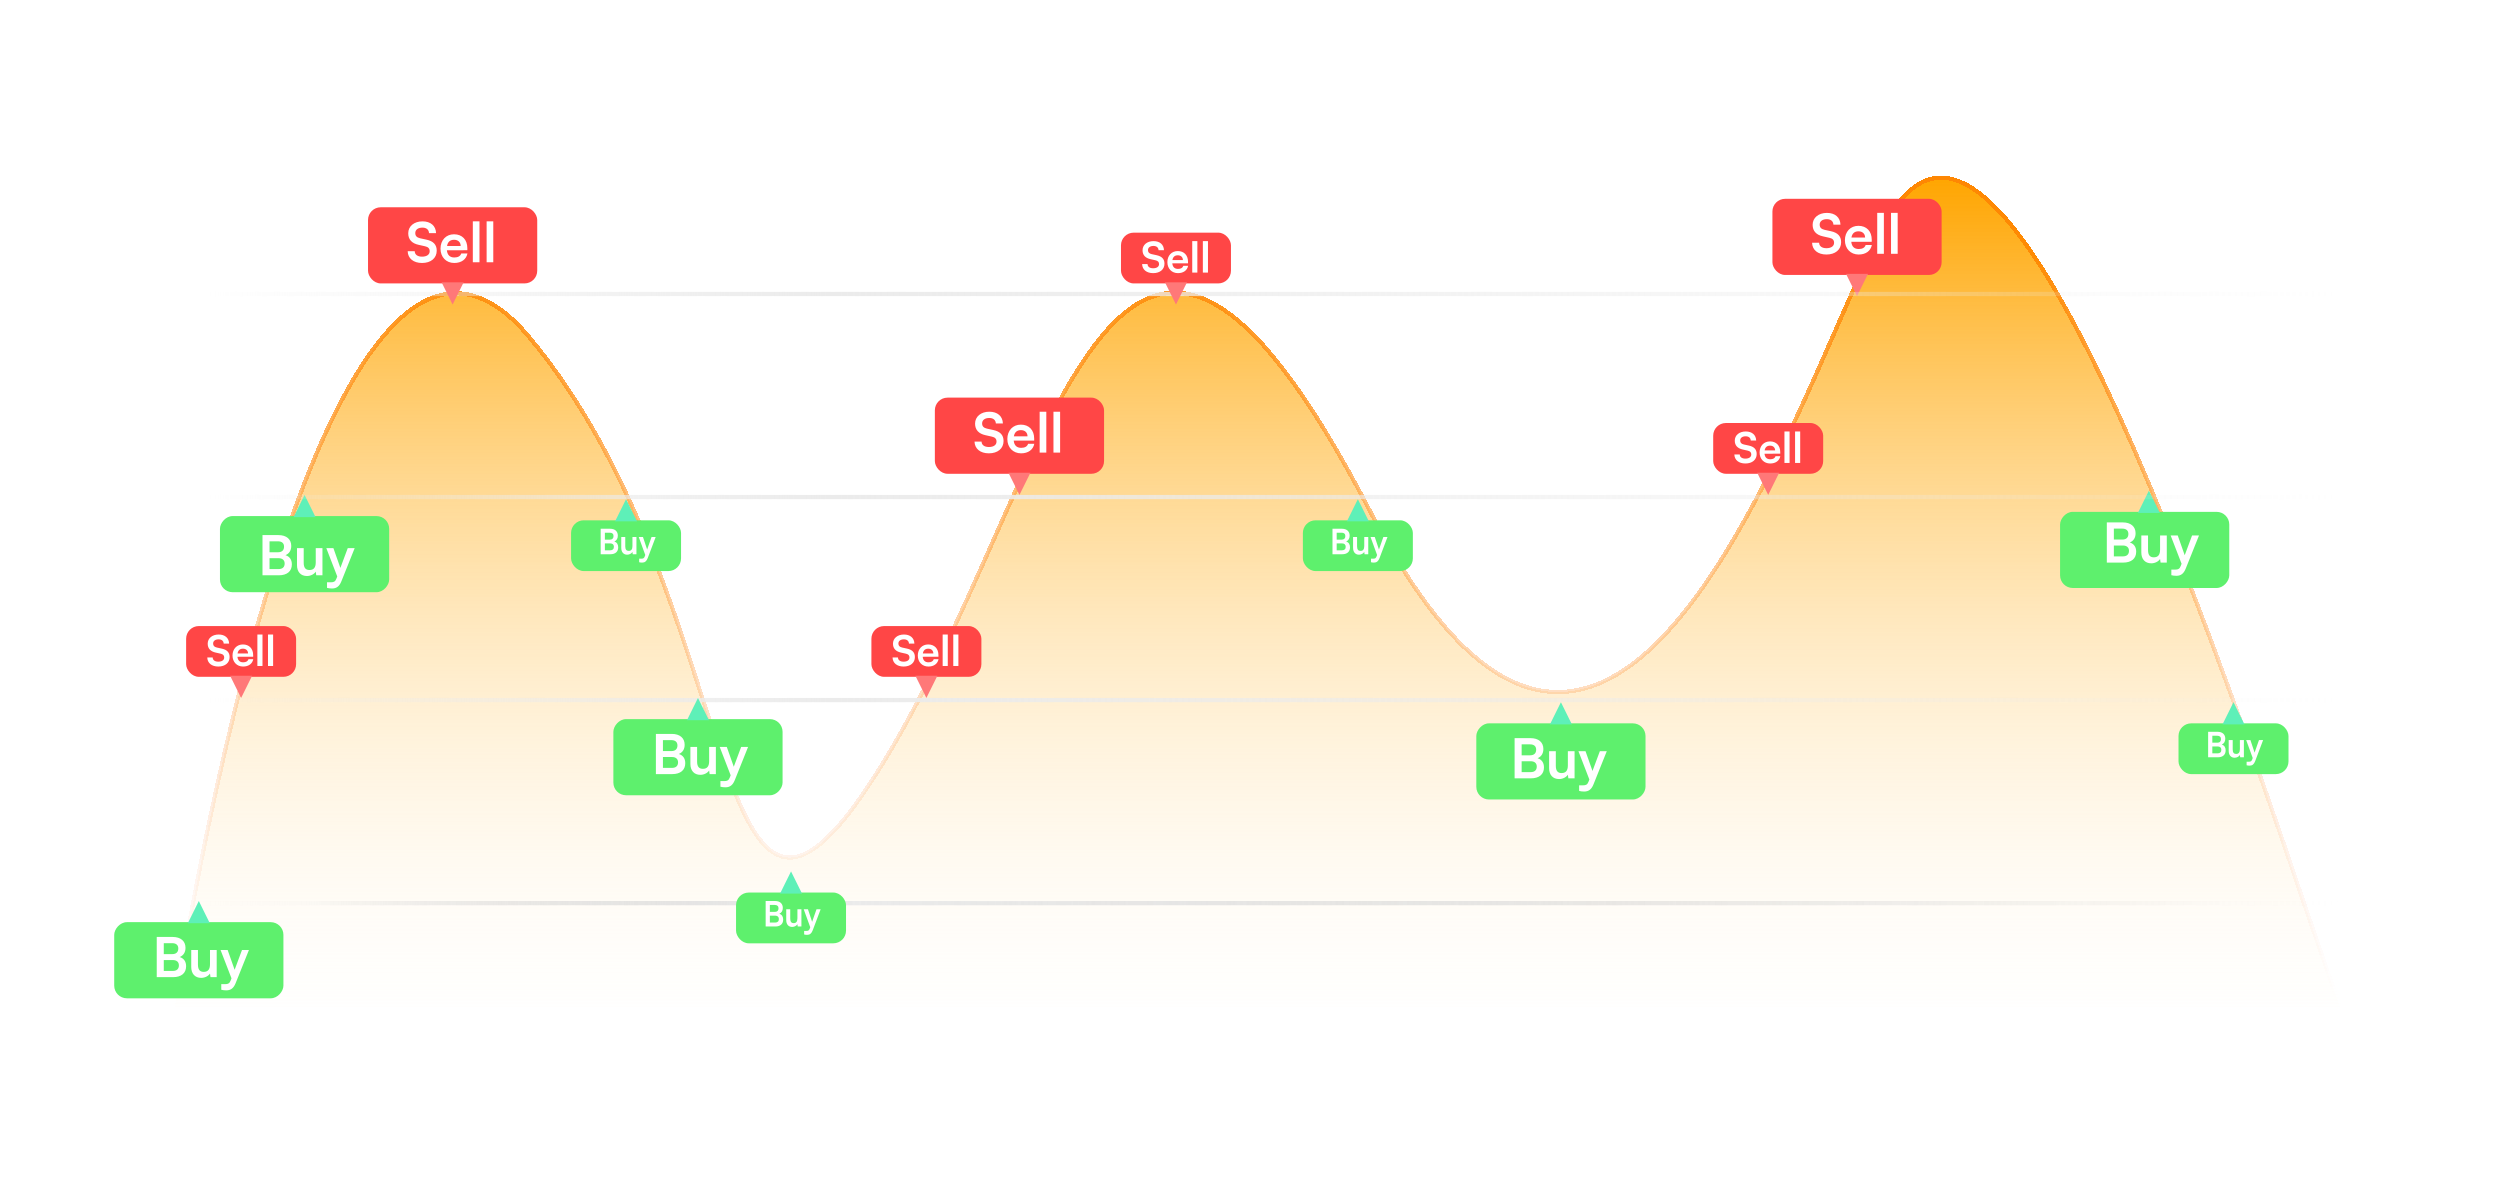 <svg width="591" height="281" viewBox="0 0 591 281" fill="none" xmlns="http://www.w3.org/2000/svg">
<g filter="url(#filter0_di_6054_21996)">
<path d="M125 82.575C83 32.575 50.167 177.742 39 256.575H558.5L544.5 216.075C496 72.075 466.5 25.575 448 52.075C429.5 78.575 385.5 242.576 324 124.076C262.5 5.576 249.5 118.076 208 184.576C166.5 251.076 177.5 145.075 125 82.575Z" fill="url(#paint0_linear_6054_21996)" shape-rendering="crispEdges"/>
<path d="M125 82.575C83 32.575 50.167 177.742 39 256.575H558.5L544.5 216.075C496 72.075 466.5 25.575 448 52.075C429.5 78.575 385.5 242.576 324 124.076C262.5 5.576 249.5 118.076 208 184.576C166.5 251.076 177.5 145.075 125 82.575Z" stroke="url(#paint1_linear_6054_21996)" shape-rendering="crispEdges"/>
<path d="M125 82.575C83 32.575 50.167 177.742 39 256.575H558.5L544.5 216.075C496 72.075 466.5 25.575 448 52.075C429.5 78.575 385.5 242.576 324 124.076C262.5 5.576 249.5 118.076 208 184.576C166.5 251.076 177.5 145.075 125 82.575Z" stroke="url(#paint2_linear_6054_21996)" stroke-opacity="0.2" shape-rendering="crispEdges"/>
</g>
<rect width="40" height="18" rx="3" transform="matrix(1 0 0 -1 27 236)" fill="#5EF06D"/>
<path d="M37.053 231V221.497H40.836C42.708 221.497 43.852 222.472 43.852 224.058C43.852 225.111 43.384 225.865 42.487 226.242C43.488 226.567 43.995 227.321 43.995 228.426C43.995 230.051 42.864 231 40.901 231H37.053ZM40.693 222.966H38.717V225.553H40.732C41.642 225.553 42.149 225.072 42.149 224.227C42.149 223.408 41.629 222.966 40.693 222.966ZM40.836 226.957H38.717V229.531H40.836C41.772 229.531 42.292 229.076 42.292 228.218C42.292 227.412 41.759 226.957 40.836 226.957ZM49.642 224.578H51.228V231H49.759L49.642 230.142C49.252 230.753 48.42 231.169 47.562 231.169C46.08 231.169 45.209 230.168 45.209 228.595V224.578H46.795V228.036C46.795 229.258 47.276 229.752 48.16 229.752C49.161 229.752 49.642 229.167 49.642 227.945V224.578ZM52.307 233.977V232.651H53.256C53.88 232.651 54.27 232.508 54.543 231.754L54.725 231.273L52.138 224.578H53.815L55.466 229.258L57.208 224.578H58.846L55.7 232.43C55.219 233.626 54.543 234.12 53.49 234.12C53.048 234.12 52.658 234.068 52.307 233.977Z" fill="white"/>
<path d="M47 213L49.598 218.25H44.402L47 213Z" fill="#5EF0B8"/>
<rect width="40" height="18" rx="3" transform="matrix(1 0 0 -1 52 140)" fill="#5EF06D"/>
<path d="M62.053 136V126.497H65.836C67.708 126.497 68.852 127.472 68.852 129.058C68.852 130.111 68.384 130.865 67.487 131.242C68.488 131.567 68.995 132.321 68.995 133.426C68.995 135.051 67.864 136 65.901 136H62.053ZM65.693 127.966H63.717V130.553H65.732C66.642 130.553 67.149 130.072 67.149 129.227C67.149 128.408 66.629 127.966 65.693 127.966ZM65.836 131.957H63.717V134.531H65.836C66.772 134.531 67.292 134.076 67.292 133.218C67.292 132.412 66.759 131.957 65.836 131.957ZM74.642 129.578H76.228V136H74.759L74.642 135.142C74.252 135.753 73.42 136.169 72.562 136.169C71.08 136.169 70.209 135.168 70.209 133.595V129.578H71.795V133.036C71.795 134.258 72.276 134.752 73.16 134.752C74.161 134.752 74.642 134.167 74.642 132.945V129.578ZM77.307 138.977V137.651H78.256C78.88 137.651 79.27 137.508 79.543 136.754L79.725 136.273L77.138 129.578H78.815L80.466 134.258L82.208 129.578H83.846L80.7 137.43C80.219 138.626 79.543 139.12 78.49 139.12C78.048 139.12 77.658 139.068 77.307 138.977Z" fill="white"/>
<path d="M72 117L74.598 122.25H69.402L72 117Z" fill="#5EF0B8"/>
<rect width="40" height="18" rx="3" transform="matrix(1 0 0 -1 487 139)" fill="#5EF06D"/>
<path d="M498.053 133V123.497H501.836C503.708 123.497 504.852 124.472 504.852 126.058C504.852 127.111 504.384 127.865 503.487 128.242C504.488 128.567 504.995 129.321 504.995 130.426C504.995 132.051 503.864 133 501.901 133H498.053ZM501.693 124.966H499.717V127.553H501.732C502.642 127.553 503.149 127.072 503.149 126.227C503.149 125.408 502.629 124.966 501.693 124.966ZM501.836 128.957H499.717V131.531H501.836C502.772 131.531 503.292 131.076 503.292 130.218C503.292 129.412 502.759 128.957 501.836 128.957ZM510.642 126.578H512.228V133H510.759L510.642 132.142C510.252 132.753 509.42 133.169 508.562 133.169C507.08 133.169 506.209 132.168 506.209 130.595V126.578H507.795V130.036C507.795 131.258 508.276 131.752 509.16 131.752C510.161 131.752 510.642 131.167 510.642 129.945V126.578ZM513.307 135.977V134.651H514.256C514.88 134.651 515.27 134.508 515.543 133.754L515.725 133.273L513.138 126.578H514.815L516.466 131.258L518.208 126.578H519.846L516.7 134.43C516.219 135.626 515.543 136.12 514.49 136.12C514.048 136.12 513.658 136.068 513.307 135.977Z" fill="white"/>
<path d="M508 116L510.598 121.25H505.402L508 116Z" fill="#5EF0B8"/>
<rect width="40" height="18" rx="3" transform="matrix(1 0 0 -1 349 189)" fill="#5EF06D"/>
<path d="M358.053 184V174.497H361.836C363.708 174.497 364.852 175.472 364.852 177.058C364.852 178.111 364.384 178.865 363.487 179.242C364.488 179.567 364.995 180.321 364.995 181.426C364.995 183.051 363.864 184 361.901 184H358.053ZM361.693 175.966H359.717V178.553H361.732C362.642 178.553 363.149 178.072 363.149 177.227C363.149 176.408 362.629 175.966 361.693 175.966ZM361.836 179.957H359.717V182.531H361.836C362.772 182.531 363.292 182.076 363.292 181.218C363.292 180.412 362.759 179.957 361.836 179.957ZM370.642 177.578H372.228V184H370.759L370.642 183.142C370.252 183.753 369.42 184.169 368.562 184.169C367.08 184.169 366.209 183.168 366.209 181.595V177.578H367.795V181.036C367.795 182.258 368.276 182.752 369.16 182.752C370.161 182.752 370.642 182.167 370.642 180.945V177.578ZM373.307 186.977V185.651H374.256C374.88 185.651 375.27 185.508 375.543 184.754L375.725 184.273L373.138 177.578H374.815L376.466 182.258L378.208 177.578H379.846L376.7 185.43C376.219 186.626 375.543 187.12 374.49 187.12C374.048 187.12 373.658 187.068 373.307 186.977Z" fill="white"/>
<path d="M369 166L371.598 171.25H366.402L369 166Z" fill="#5EF0B8"/>
<rect x="135" y="123" width="26" height="12" rx="3" fill="#5EF06D"/>
<path d="M142 131.023V125H144.257C145.373 125 146.056 125.618 146.056 126.623C146.056 127.29 145.777 127.768 145.242 128.007C145.839 128.213 146.141 128.691 146.141 129.391C146.141 130.421 145.466 131.023 144.295 131.023H142ZM144.171 125.931H142.993V127.571H144.195C144.737 127.571 145.04 127.266 145.04 126.73C145.04 126.211 144.73 125.931 144.171 125.931ZM144.257 128.46H142.993V130.092H144.257C144.815 130.092 145.125 129.803 145.125 129.26C145.125 128.749 144.807 128.46 144.257 128.46Z" fill="white"/>
<path d="M149.51 126.953H150.456V131.023H149.579L149.51 130.479C149.277 130.866 148.781 131.13 148.269 131.13C147.385 131.13 146.865 130.495 146.865 129.498V126.953H147.811V129.144C147.811 129.919 148.098 130.232 148.625 130.232C149.223 130.232 149.51 129.861 149.51 129.087V126.953Z" fill="white"/>
<path d="M151.099 132.909V132.069H151.665C152.038 132.069 152.27 131.978 152.433 131.501L152.542 131.196L150.999 126.953H151.999L152.984 129.919L154.023 126.953H155L153.123 131.929C152.836 132.687 152.433 133 151.805 133C151.541 133 151.309 132.967 151.099 132.909Z" fill="white"/>
<path d="M148 118L150.598 123.25H145.402L148 118Z" fill="#5EF0B8"/>
<rect x="308" y="123" width="26" height="12" rx="3" fill="#5EF06D"/>
<path d="M315 131.023V125H317.257C318.373 125 319.056 125.618 319.056 126.623C319.056 127.29 318.777 127.768 318.242 128.007C318.839 128.213 319.141 128.691 319.141 129.391C319.141 130.421 318.466 131.023 317.295 131.023H315ZM317.171 125.931H315.993V127.571H317.195C317.737 127.571 318.04 127.266 318.04 126.73C318.04 126.211 317.73 125.931 317.171 125.931ZM317.257 128.46H315.993V130.092H317.257C317.815 130.092 318.125 129.803 318.125 129.26C318.125 128.749 317.807 128.46 317.257 128.46Z" fill="white"/>
<path d="M322.51 126.953H323.456V131.023H322.579L322.51 130.479C322.277 130.866 321.781 131.13 321.269 131.13C320.385 131.13 319.865 130.495 319.865 129.498V126.953H320.811V129.144C320.811 129.919 321.098 130.232 321.625 130.232C322.223 130.232 322.51 129.861 322.51 129.087V126.953Z" fill="white"/>
<path d="M324.099 132.909V132.069H324.665C325.038 132.069 325.27 131.978 325.433 131.501L325.542 131.196L323.999 126.953H324.999L325.984 129.919L327.023 126.953H328L326.123 131.929C325.836 132.687 325.433 133 324.805 133C324.541 133 324.309 132.967 324.099 132.909Z" fill="white"/>
<path d="M321 118L323.598 123.25H318.402L321 118Z" fill="#5EF0B8"/>
<rect x="515" y="171" width="26" height="12" rx="3" fill="#5EF06D"/>
<path d="M522 179.023V173H524.257C525.373 173 526.056 173.618 526.056 174.623C526.056 175.29 525.777 175.768 525.242 176.007C525.839 176.213 526.141 176.691 526.141 177.391C526.141 178.421 525.466 179.023 524.295 179.023H522ZM524.171 173.931H522.993V175.571H524.195C524.737 175.571 525.04 175.266 525.04 174.73C525.04 174.211 524.73 173.931 524.171 173.931ZM524.257 176.46H522.993V178.092H524.257C524.815 178.092 525.125 177.803 525.125 177.26C525.125 176.749 524.807 176.46 524.257 176.46Z" fill="white"/>
<path d="M529.51 174.953H530.456V179.023H529.579L529.51 178.479C529.277 178.866 528.781 179.13 528.269 179.13C527.385 179.13 526.865 178.495 526.865 177.498V174.953H527.811V177.144C527.811 177.919 528.098 178.232 528.625 178.232C529.223 178.232 529.51 177.861 529.51 177.087V174.953Z" fill="white"/>
<path d="M531.099 180.909V180.069H531.665C532.038 180.069 532.27 179.978 532.433 179.501L532.542 179.196L530.999 174.953H531.999L532.984 177.919L534.023 174.953H535L533.123 179.929C532.836 180.687 532.433 181 531.805 181C531.541 181 531.309 180.967 531.099 180.909Z" fill="white"/>
<path d="M528 166L530.598 171.25H525.402L528 166Z" fill="#5EF0B8"/>
<rect x="206" y="148" width="26" height="12" rx="3" fill="#FF4646"/>
<path d="M211.1 152.17C211.1 150.89 212.16 150 213.7 150C215.18 150 216.12 150.82 216.16 152.14H214.88C214.85 151.51 214.4 151.14 213.68 151.14C212.89 151.14 212.38 151.52 212.38 152.13C212.38 152.65 212.66 152.94 213.27 153.08L214.42 153.33C215.67 153.6 216.28 154.24 216.28 155.33C216.28 156.69 215.22 157.57 213.61 157.57C212.05 157.57 211.03 156.74 211 155.43H212.28C212.29 156.05 212.79 156.42 213.61 156.42C214.46 156.42 215 156.05 215 155.44C215 154.95 214.75 154.66 214.15 154.53L212.99 154.27C211.75 154 211.1 153.29 211.1 152.17Z" fill="white"/>
<path d="M219.468 157.57C217.998 157.57 216.968 156.5 216.968 154.97C216.968 153.42 217.978 152.35 219.428 152.35C220.908 152.35 221.848 153.34 221.848 154.88V155.25L218.128 155.26C218.218 156.13 218.678 156.57 219.488 156.57C220.158 156.57 220.598 156.31 220.738 155.84H221.868C221.658 156.92 220.758 157.57 219.468 157.57ZM219.438 153.35C218.718 153.35 218.278 153.74 218.158 154.48H220.638C220.638 153.8 220.168 153.35 219.438 153.35Z" fill="white"/>
<path d="M224.054 157.44H222.844V150H224.054V157.44Z" fill="white"/>
<path d="M226.564 157.44H225.354V150H226.564V157.44Z" fill="white"/>
<path d="M219 165L221.598 159.75H216.402L219 165Z" fill="#FF7878"/>
<rect x="405" y="100" width="26" height="12" rx="3" fill="#FF4646"/>
<path d="M410.1 104.17C410.1 102.89 411.16 102 412.7 102C414.18 102 415.12 102.82 415.16 104.14H413.88C413.85 103.51 413.4 103.14 412.68 103.14C411.89 103.14 411.38 103.52 411.38 104.13C411.38 104.65 411.66 104.94 412.27 105.08L413.42 105.33C414.67 105.6 415.28 106.24 415.28 107.33C415.28 108.69 414.22 109.57 412.61 109.57C411.05 109.57 410.03 108.74 410 107.43H411.28C411.29 108.05 411.79 108.42 412.61 108.42C413.46 108.42 414 108.05 414 107.44C414 106.95 413.75 106.66 413.15 106.53L411.99 106.27C410.75 106 410.1 105.29 410.1 104.17Z" fill="white"/>
<path d="M418.468 109.57C416.998 109.57 415.968 108.5 415.968 106.97C415.968 105.42 416.978 104.35 418.428 104.35C419.908 104.35 420.848 105.34 420.848 106.88V107.25L417.128 107.26C417.218 108.13 417.678 108.57 418.488 108.57C419.158 108.57 419.598 108.31 419.738 107.84H420.868C420.658 108.92 419.758 109.57 418.468 109.57ZM418.438 105.35C417.718 105.35 417.278 105.74 417.158 106.48H419.638C419.638 105.8 419.168 105.35 418.438 105.35Z" fill="white"/>
<path d="M423.054 109.44H421.844V102H423.054V109.44Z" fill="white"/>
<path d="M425.564 109.44H424.354V102H425.564V109.44Z" fill="white"/>
<path d="M418 117L420.598 111.75H415.402L418 117Z" fill="#FF7878"/>
<rect x="44" y="148" width="26" height="12" rx="3" fill="#FF4646"/>
<path d="M49.1 152.17C49.1 150.89 50.16 150 51.7 150C53.18 150 54.12 150.82 54.16 152.14H52.88C52.85 151.51 52.4 151.14 51.68 151.14C50.89 151.14 50.38 151.52 50.38 152.13C50.38 152.65 50.66 152.94 51.27 153.08L52.42 153.33C53.67 153.6 54.28 154.24 54.28 155.33C54.28 156.69 53.22 157.57 51.61 157.57C50.05 157.57 49.03 156.74 49 155.43H50.28C50.29 156.05 50.79 156.42 51.61 156.42C52.46 156.42 53 156.05 53 155.44C53 154.95 52.75 154.66 52.15 154.53L50.99 154.27C49.75 154 49.1 153.29 49.1 152.17Z" fill="white"/>
<path d="M57.468 157.57C55.998 157.57 54.968 156.5 54.968 154.97C54.968 153.42 55.978 152.35 57.428 152.35C58.908 152.35 59.848 153.34 59.848 154.88V155.25L56.128 155.26C56.218 156.13 56.678 156.57 57.488 156.57C58.158 156.57 58.598 156.31 58.738 155.84H59.868C59.658 156.92 58.758 157.57 57.468 157.57ZM57.438 153.35C56.718 153.35 56.278 153.74 56.158 154.48H58.638C58.638 153.8 58.168 153.35 57.438 153.35Z" fill="white"/>
<path d="M62.054 157.44H60.844V150H62.054V157.44Z" fill="white"/>
<path d="M64.564 157.44H63.354V150H64.564V157.44Z" fill="white"/>
<path d="M57 165L59.598 159.75H54.402L57 165Z" fill="#FF7878"/>
<rect x="221" y="94" width="40" height="18" rx="3" fill="#FF4646"/>
<path d="M230.507 100.149C230.507 98.485 231.885 97.328 233.887 97.328C235.811 97.328 237.033 98.394 237.085 100.11H235.421C235.382 99.291 234.797 98.81 233.861 98.81C232.834 98.81 232.171 99.304 232.171 100.097C232.171 100.773 232.535 101.15 233.328 101.332L234.823 101.657C236.448 102.008 237.241 102.84 237.241 104.257C237.241 106.025 235.863 107.169 233.77 107.169C231.742 107.169 230.416 106.09 230.377 104.387H232.041C232.054 105.193 232.704 105.674 233.77 105.674C234.875 105.674 235.577 105.193 235.577 104.4C235.577 103.763 235.252 103.386 234.472 103.217L232.964 102.879C231.352 102.528 230.507 101.605 230.507 100.149ZM241.385 107.169C239.474 107.169 238.135 105.778 238.135 103.789C238.135 101.774 239.448 100.383 241.333 100.383C243.257 100.383 244.479 101.67 244.479 103.672V104.153L239.643 104.166C239.76 105.297 240.358 105.869 241.411 105.869C242.282 105.869 242.854 105.531 243.036 104.92H244.505C244.232 106.324 243.062 107.169 241.385 107.169ZM241.346 101.683C240.41 101.683 239.838 102.19 239.682 103.152H242.906C242.906 102.268 242.295 101.683 241.346 101.683ZM247.348 107H245.775V97.328H247.348V107ZM250.61 107H249.037V97.328H250.61V107Z" fill="white"/>
<path d="M241 117L243.598 111.75H238.402L241 117Z" fill="#FF7878"/>
<rect x="419" y="47" width="40" height="18" rx="3" fill="#FF4646"/>
<path d="M428.507 53.149C428.507 51.485 429.885 50.328 431.887 50.328C433.811 50.328 435.033 51.394 435.085 53.11H433.421C433.382 52.291 432.797 51.81 431.861 51.81C430.834 51.81 430.171 52.304 430.171 53.097C430.171 53.773 430.535 54.15 431.328 54.332L432.823 54.657C434.448 55.008 435.241 55.84 435.241 57.257C435.241 59.025 433.863 60.169 431.77 60.169C429.742 60.169 428.416 59.09 428.377 57.387H430.041C430.054 58.193 430.704 58.674 431.77 58.674C432.875 58.674 433.577 58.193 433.577 57.4C433.577 56.763 433.252 56.386 432.472 56.217L430.964 55.879C429.352 55.528 428.507 54.605 428.507 53.149ZM439.385 60.169C437.474 60.169 436.135 58.778 436.135 56.789C436.135 54.774 437.448 53.383 439.333 53.383C441.257 53.383 442.479 54.67 442.479 56.672V57.153L437.643 57.166C437.76 58.297 438.358 58.869 439.411 58.869C440.282 58.869 440.854 58.531 441.036 57.92H442.505C442.232 59.324 441.062 60.169 439.385 60.169ZM439.346 54.683C438.41 54.683 437.838 55.19 437.682 56.152H440.906C440.906 55.268 440.295 54.683 439.346 54.683ZM445.348 60H443.775V50.328H445.348V60ZM448.61 60H447.037V50.328H448.61V60Z" fill="white"/>
<path d="M439 70L441.598 64.75H436.402L439 70Z" fill="#FF7878"/>
<line x1="31" y1="69.5" x2="559" y2="69.5" stroke="url(#paint3_linear_6054_21996)"/>
<line x1="31" y1="117.5" x2="559" y2="117.5" stroke="url(#paint4_linear_6054_21996)"/>
<line x1="31" y1="165.5" x2="559" y2="165.5" stroke="url(#paint5_linear_6054_21996)"/>
<line x1="31" y1="213.5" x2="559" y2="213.5" stroke="url(#paint6_linear_6054_21996)"/>
<line x1="31" y1="213.5" x2="559" y2="213.5" stroke="url(#paint7_linear_6054_21996)" stroke-opacity="0.2"/>
<rect width="40" height="18" rx="3" transform="matrix(1 0 0 -1 145 188)" fill="#5EF06D"/>
<path d="M155.053 183V173.497H158.836C160.708 173.497 161.852 174.472 161.852 176.058C161.852 177.111 161.384 177.865 160.487 178.242C161.488 178.567 161.995 179.321 161.995 180.426C161.995 182.051 160.864 183 158.901 183H155.053ZM158.693 174.966H156.717V177.553H158.732C159.642 177.553 160.149 177.072 160.149 176.227C160.149 175.408 159.629 174.966 158.693 174.966ZM158.836 178.957H156.717V181.531H158.836C159.772 181.531 160.292 181.076 160.292 180.218C160.292 179.412 159.759 178.957 158.836 178.957ZM167.642 176.578H169.228V183H167.759L167.642 182.142C167.252 182.753 166.42 183.169 165.562 183.169C164.08 183.169 163.209 182.168 163.209 180.595V176.578H164.795V180.036C164.795 181.258 165.276 181.752 166.16 181.752C167.161 181.752 167.642 181.167 167.642 179.945V176.578ZM170.307 185.977V184.651H171.256C171.88 184.651 172.27 184.508 172.543 183.754L172.725 183.273L170.138 176.578H171.815L173.466 181.258L175.208 176.578H176.846L173.7 184.43C173.219 185.626 172.543 186.12 171.49 186.12C171.048 186.12 170.658 186.068 170.307 185.977Z" fill="white"/>
<path d="M165 165L167.598 170.25H162.402L165 165Z" fill="#5EF0B8"/>
<rect x="87" y="49" width="40" height="18" rx="3" fill="#FF4646"/>
<path d="M96.507 55.149C96.507 53.485 97.885 52.328 99.887 52.328C101.811 52.328 103.033 53.394 103.085 55.11H101.421C101.382 54.291 100.797 53.81 99.861 53.81C98.834 53.81 98.171 54.304 98.171 55.097C98.171 55.773 98.535 56.15 99.328 56.332L100.823 56.657C102.448 57.008 103.241 57.84 103.241 59.257C103.241 61.025 101.863 62.169 99.77 62.169C97.742 62.169 96.416 61.09 96.377 59.387H98.041C98.054 60.193 98.704 60.674 99.77 60.674C100.875 60.674 101.577 60.193 101.577 59.4C101.577 58.763 101.252 58.386 100.472 58.217L98.964 57.879C97.352 57.528 96.507 56.605 96.507 55.149ZM107.385 62.169C105.474 62.169 104.135 60.778 104.135 58.789C104.135 56.774 105.448 55.383 107.333 55.383C109.257 55.383 110.479 56.67 110.479 58.672V59.153L105.643 59.166C105.76 60.297 106.358 60.869 107.411 60.869C108.282 60.869 108.854 60.531 109.036 59.92H110.505C110.232 61.324 109.062 62.169 107.385 62.169ZM107.346 56.683C106.41 56.683 105.838 57.19 105.682 58.152H108.906C108.906 57.268 108.295 56.683 107.346 56.683ZM113.348 62H111.775V52.328H113.348V62ZM116.61 62H115.037V52.328H116.61V62Z" fill="white"/>
<path d="M107 72L109.598 66.75H104.402L107 72Z" fill="#FF7878"/>
<rect x="265" y="55" width="26" height="12" rx="3" fill="#FF4646"/>
<path d="M270.1 59.17C270.1 57.89 271.16 57 272.7 57C274.18 57 275.12 57.82 275.16 59.14H273.88C273.85 58.51 273.4 58.14 272.68 58.14C271.89 58.14 271.38 58.52 271.38 59.13C271.38 59.65 271.66 59.94 272.27 60.08L273.42 60.33C274.67 60.6 275.28 61.24 275.28 62.33C275.28 63.69 274.22 64.57 272.61 64.57C271.05 64.57 270.03 63.74 270 62.43H271.28C271.29 63.05 271.79 63.42 272.61 63.42C273.46 63.42 274 63.05 274 62.44C274 61.95 273.75 61.66 273.15 61.53L271.99 61.27C270.75 61 270.1 60.29 270.1 59.17Z" fill="white"/>
<path d="M278.468 64.57C276.998 64.57 275.968 63.5 275.968 61.97C275.968 60.42 276.978 59.35 278.428 59.35C279.908 59.35 280.848 60.34 280.848 61.88V62.25L277.128 62.26C277.218 63.13 277.678 63.57 278.488 63.57C279.158 63.57 279.598 63.31 279.738 62.84H280.868C280.658 63.92 279.758 64.57 278.468 64.57ZM278.438 60.35C277.718 60.35 277.278 60.74 277.158 61.48H279.638C279.638 60.8 279.168 60.35 278.438 60.35Z" fill="white"/>
<path d="M283.054 64.44H281.844V57H283.054V64.44Z" fill="white"/>
<path d="M285.564 64.44H284.354V57H285.564V64.44Z" fill="white"/>
<path d="M278 72L280.598 66.75H275.402L278 72Z" fill="#FF7878"/>
<rect x="174" y="211" width="26" height="12" rx="3" fill="#5EF06D"/>
<path d="M181 219.023V213H183.257C184.373 213 185.056 213.618 185.056 214.623C185.056 215.29 184.777 215.768 184.242 216.007C184.839 216.213 185.141 216.691 185.141 217.391C185.141 218.421 184.466 219.023 183.295 219.023H181ZM183.171 213.931H181.993V215.571H183.195C183.737 215.571 184.04 215.266 184.04 214.73C184.04 214.211 183.73 213.931 183.171 213.931ZM183.257 216.46H181.993V218.092H183.257C183.815 218.092 184.125 217.803 184.125 217.26C184.125 216.749 183.807 216.46 183.257 216.46Z" fill="white"/>
<path d="M188.51 214.953H189.456V219.023H188.579L188.51 218.479C188.277 218.866 187.781 219.13 187.269 219.13C186.385 219.13 185.865 218.495 185.865 217.498V214.953H186.811V217.144C186.811 217.919 187.098 218.232 187.625 218.232C188.223 218.232 188.51 217.861 188.51 217.087V214.953Z" fill="white"/>
<path d="M190.099 220.909V220.069H190.665C191.038 220.069 191.27 219.978 191.433 219.501L191.542 219.196L189.999 214.953H190.999L191.984 217.919L193.023 214.953H194L192.123 219.929C191.836 220.687 191.433 221 190.805 221C190.541 221 190.309 220.967 190.099 220.909Z" fill="white"/>
<path d="M187 206L189.598 211.25H184.402L187 206Z" fill="#5EF0B8"/>
<g filter="url(#filter1_f_6054_21996)">
<rect x="14" y="238" width="555" height="29" fill="white"/>
</g>
<defs>
<filter id="filter0_di_6054_21996" x="7.424" y="0.5" width="582.777" height="274.576" filterUnits="userSpaceOnUse" color-interpolation-filters="sRGB">
<feFlood flood-opacity="0" result="BackgroundImageFix"/>
<feColorMatrix in="SourceAlpha" type="matrix" values="0 0 0 0 0 0 0 0 0 0 0 0 0 0 0 0 0 0 127 0" result="hardAlpha"/>
<feOffset dy="-13"/>
<feGaussianBlur stdDeviation="15.5"/>
<feComposite in2="hardAlpha" operator="out"/>
<feColorMatrix type="matrix" values="0 0 0 0 1 0 0 0 0 0.3 0 0 0 0 0 0 0 0 0.21 0"/>
<feBlend mode="normal" in2="BackgroundImageFix" result="effect1_dropShadow_6054_21996"/>
<feBlend mode="normal" in="SourceGraphic" in2="effect1_dropShadow_6054_21996" result="shape"/>
<feColorMatrix in="SourceAlpha" type="matrix" values="0 0 0 0 0 0 0 0 0 0 0 0 0 0 0 0 0 0 127 0" result="hardAlpha"/>
<feOffset dy="10"/>
<feGaussianBlur stdDeviation="9"/>
<feComposite in2="hardAlpha" operator="arithmetic" k2="-1" k3="1"/>
<feColorMatrix type="matrix" values="0 0 0 0 1 0 0 0 0 0.467 0 0 0 0 0.467 0 0 0 0.25 0"/>
<feBlend mode="normal" in2="shape" result="effect2_innerShadow_6054_21996"/>
</filter>
<filter id="filter1_f_6054_21996" x="0" y="224" width="583" height="57" filterUnits="userSpaceOnUse" color-interpolation-filters="sRGB">
<feFlood flood-opacity="0" result="BackgroundImageFix"/>
<feBlend mode="normal" in="SourceGraphic" in2="BackgroundImageFix" result="shape"/>
<feGaussianBlur stdDeviation="7" result="effect1_foregroundBlur_6054_21996"/>
</filter>
<linearGradient id="paint0_linear_6054_21996" x1="298.75" y1="45" x2="298.75" y2="256.575" gradientUnits="userSpaceOnUse">
<stop stop-color="#FFA500"/>
<stop offset="1" stop-color="white" stop-opacity="0"/>
</linearGradient>
<linearGradient id="paint1_linear_6054_21996" x1="298.75" y1="45" x2="298.75" y2="256.575" gradientUnits="userSpaceOnUse">
<stop offset="0.085" stop-color="#FFA500"/>
<stop offset="0.938" stop-color="white" stop-opacity="0"/>
</linearGradient>
<linearGradient id="paint2_linear_6054_21996" x1="298.75" y1="45" x2="298.75" y2="256.575" gradientUnits="userSpaceOnUse">
<stop stop-color="#FA1010"/>
<stop offset="0.913" stop-color="#FA1010" stop-opacity="0"/>
</linearGradient>
<linearGradient id="paint3_linear_6054_21996" x1="-3.77957e-06" y1="67.501" x2="634.5" y2="70.003" gradientUnits="userSpaceOnUse">
<stop stop-color="#EBEBEB" stop-opacity="0"/>
<stop offset="0.076" stop-color="#EBEBEB" stop-opacity="0"/>
<stop offset="0.31" stop-color="#EBEBEB"/>
<stop offset="0.872" stop-color="#EBEBEB" stop-opacity="0"/>
</linearGradient>
<linearGradient id="paint4_linear_6054_21996" x1="-3.77957e-06" y1="115.501" x2="634.5" y2="118.003" gradientUnits="userSpaceOnUse">
<stop stop-color="#EBEBEB" stop-opacity="0"/>
<stop offset="0.076" stop-color="#EBEBEB" stop-opacity="0"/>
<stop offset="0.31" stop-color="#EBEBEB"/>
<stop offset="0.872" stop-color="#EBEBEB" stop-opacity="0"/>
</linearGradient>
<linearGradient id="paint5_linear_6054_21996" x1="-3.77957e-06" y1="163.501" x2="634.5" y2="166.003" gradientUnits="userSpaceOnUse">
<stop stop-color="#EBEBEB" stop-opacity="0"/>
<stop offset="0.076" stop-color="#EBEBEB" stop-opacity="0"/>
<stop offset="0.31" stop-color="#EBEBEB"/>
<stop offset="0.872" stop-color="#EBEBEB" stop-opacity="0"/>
</linearGradient>
<linearGradient id="paint6_linear_6054_21996" x1="-3.77957e-06" y1="211.501" x2="634.5" y2="214.003" gradientUnits="userSpaceOnUse">
<stop stop-color="#EBEBEB" stop-opacity="0"/>
<stop offset="0.076" stop-color="#EBEBEB" stop-opacity="0"/>
<stop offset="0.31" stop-color="#EBEBEB"/>
<stop offset="0.872" stop-color="#EBEBEB" stop-opacity="0"/>
</linearGradient>
<linearGradient id="paint7_linear_6054_21996" x1="528" y1="214" x2="29" y2="214" gradientUnits="userSpaceOnUse">
<stop stop-opacity="0"/>
<stop offset="0.661" stop-color="#EBEBEB"/>
<stop offset="0.914" stop-opacity="0"/>
</linearGradient>
</defs>
</svg>
